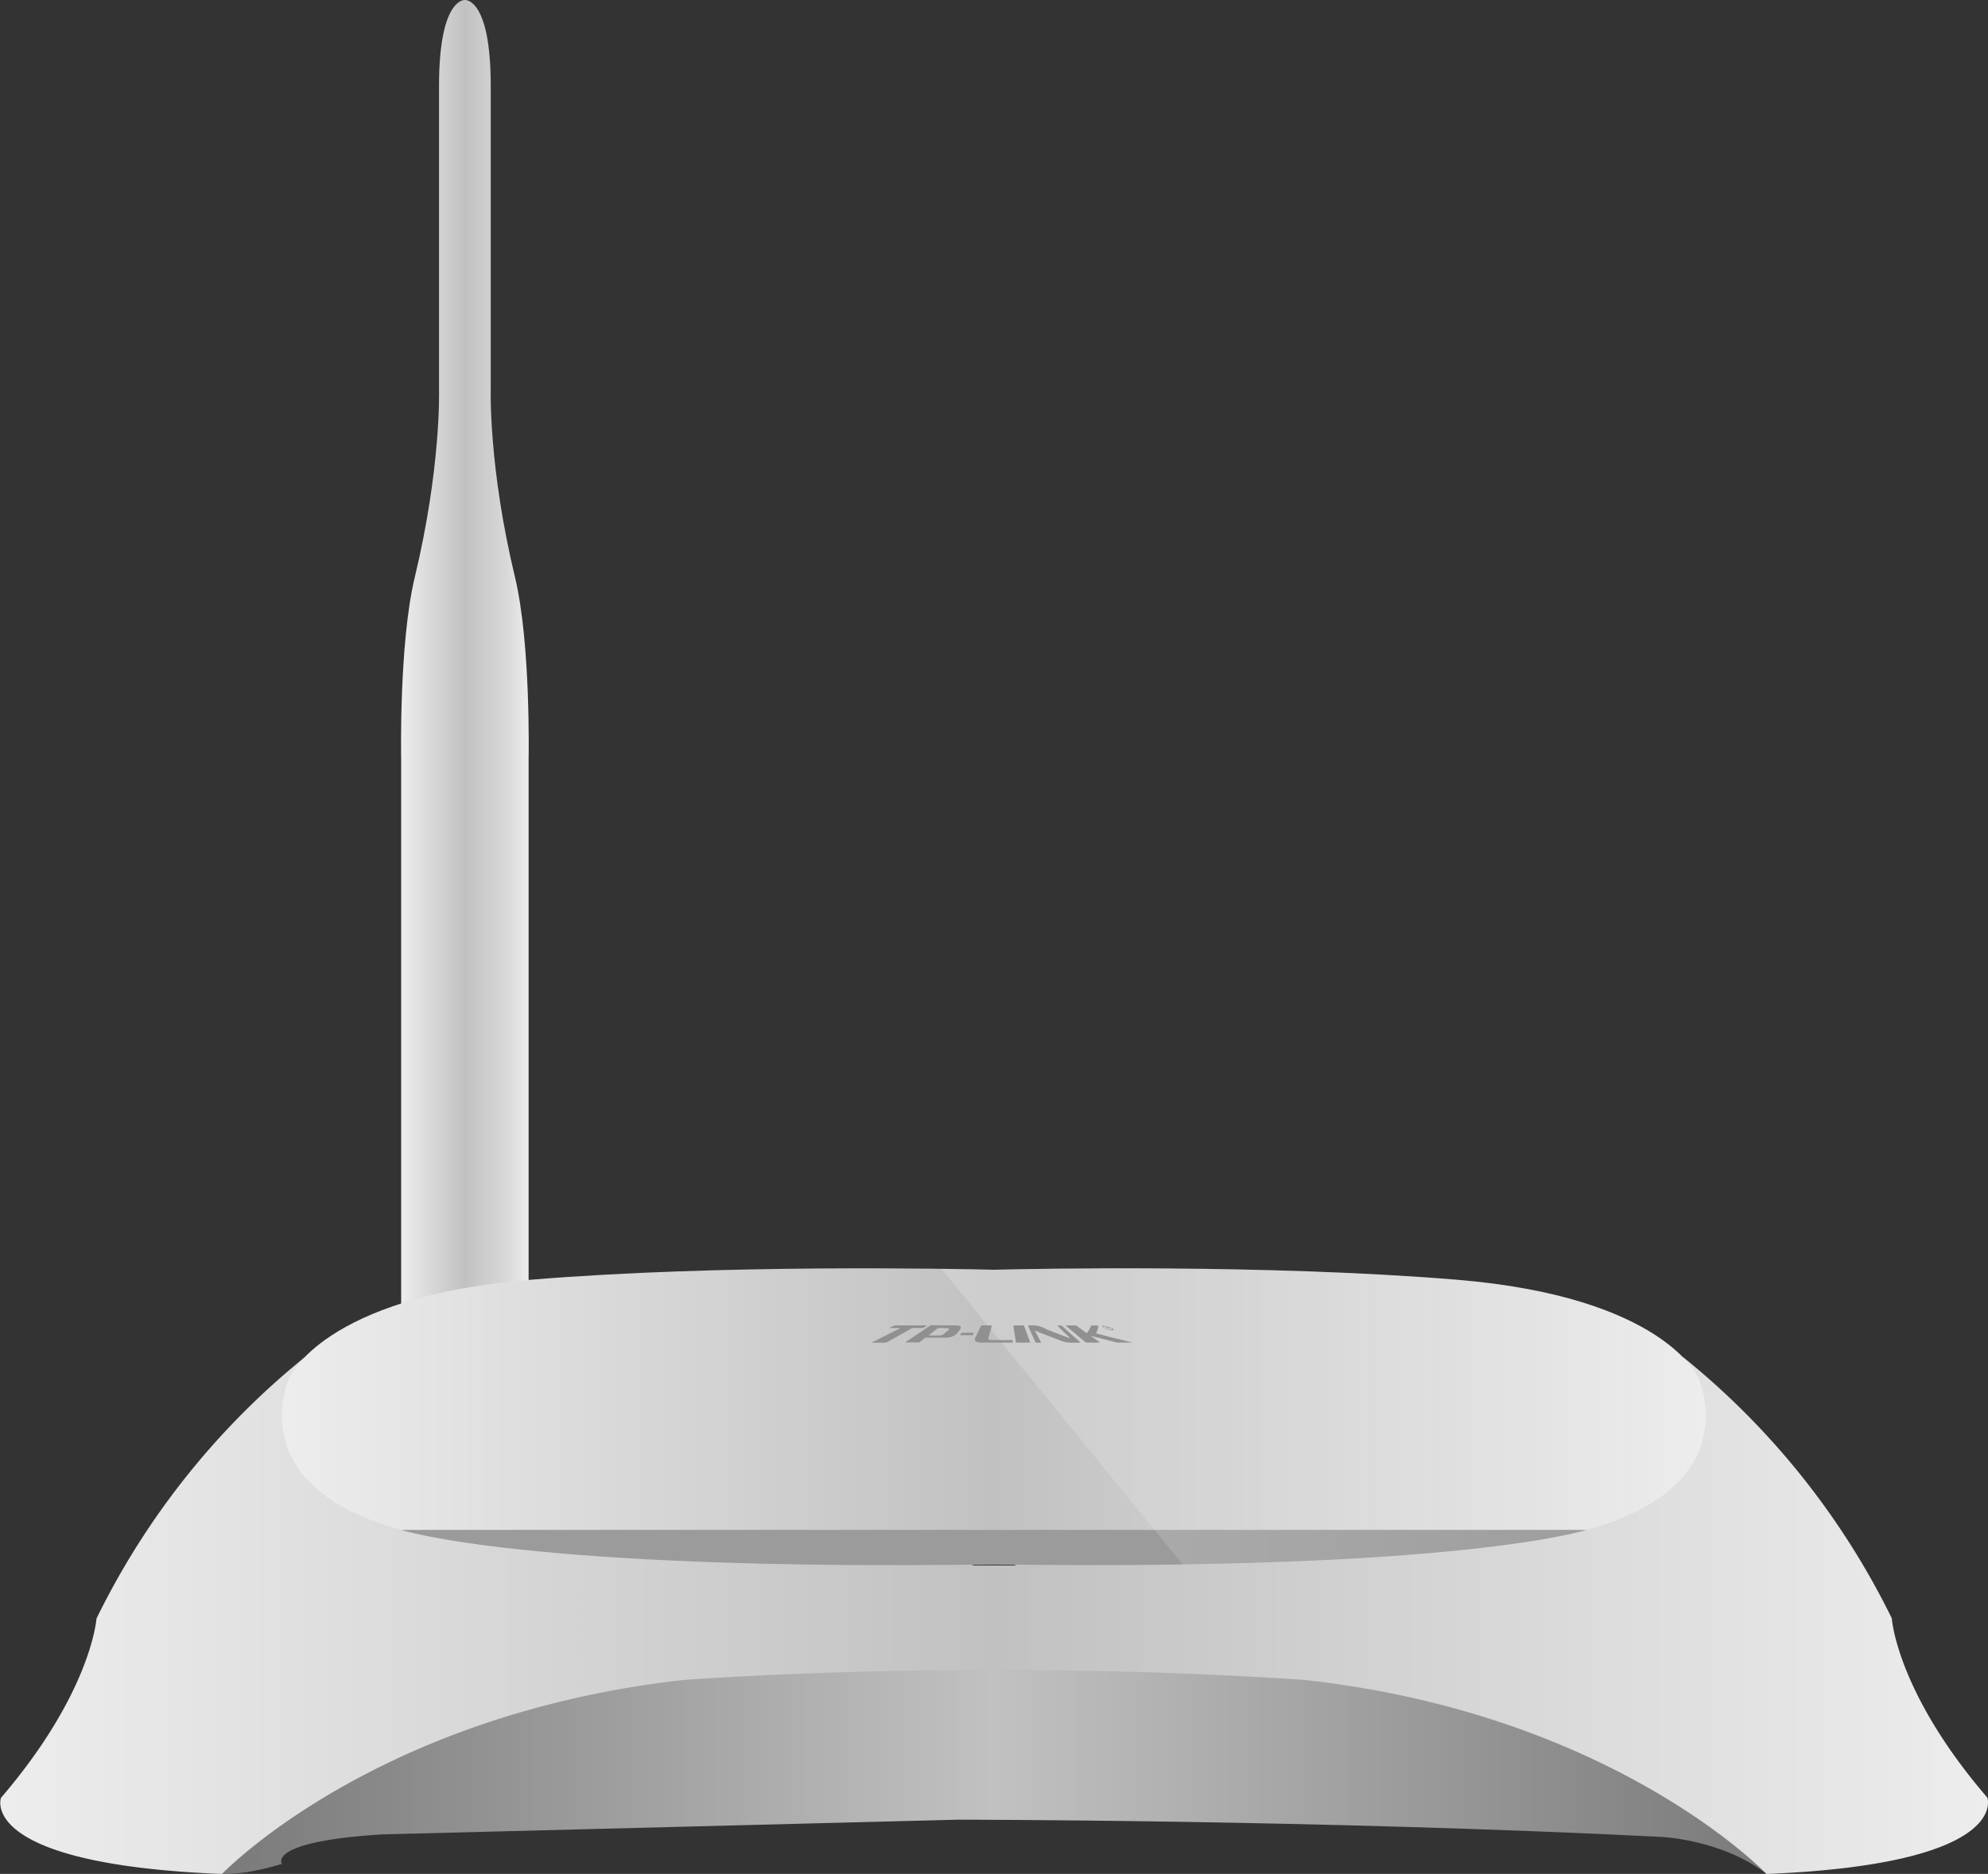 <svg xmlns="http://www.w3.org/2000/svg" xmlns:xlink="http://www.w3.org/1999/xlink" viewBox="0 0 291.39 274.71"><rect x="0" y="0" width="291.39" height="274.71" fill="#333333" stroke="none"/><defs><style>.cls-1{fill:url(#linear-gradient);}.cls-2{fill:url(#linear-gradient-2);}.cls-3{fill:url(#linear-gradient-3);}.cls-4{fill:url(#linear-gradient-4);}.cls-5{fill:#9c9b9b;}.cls-6{opacity:0.2;fill:url(#linear-gradient-5);}.cls-7{fill:#909091;}</style><linearGradient id="linear-gradient" x1="58.78" y1="98.46" x2="77.5" y2="98.46" gradientUnits="userSpaceOnUse"><stop offset="0" stop-color="#ededed"/><stop offset="0.5" stop-color="#c1c1c1"/><stop offset="0.82" stop-color="#d8d8d8"/><stop offset="1" stop-color="#ededed"/></linearGradient><linearGradient id="linear-gradient-2" x1="32.5" y1="257.42" x2="258.89" y2="257.42" gradientUnits="userSpaceOnUse"><stop offset="0" stop-color="#7a7a7a"/><stop offset="0.5" stop-color="#c1c1c1"/><stop offset="1" stop-color="#7a7a7a"/></linearGradient><linearGradient id="linear-gradient-3" y1="236.82" x2="291.39" y2="236.82" gradientUnits="userSpaceOnUse"><stop offset="0" stop-color="#ededed"/><stop offset="0.5" stop-color="#c1c1c1"/><stop offset="1" stop-color="#ededed"/></linearGradient><linearGradient id="linear-gradient-4" x1="41.32" y1="207.67" x2="250.01" y2="207.67" xlink:href="#linear-gradient-3"/><linearGradient id="linear-gradient-5" x1="137.95" y1="207.62" x2="250.04" y2="207.62" gradientUnits="userSpaceOnUse"><stop offset="0" stop-color="#fff"/><stop offset="0.01" stop-color="#fff"/><stop offset="1" stop-color="#fff" stop-opacity="0"/></linearGradient></defs><g id="Layer_2" data-name="Layer 2"><g id="Layer_1-2" data-name="Layer 1"><path class="cls-1" d="M75.48,84.6c-3.87-16.1-3.55-27.36-3.55-27.36V12.6c0-13-3.79-12.6-3.79-12.6s-3.79-.36-3.79,12.6V57.24S64.67,68.5,60.8,84.6c-2.34,9.72-2,26.64-2,26.64v85.68H77.48V111.24S77.82,94.32,75.48,84.6Z"/><path class="cls-2" d="M32.5,274.68s2.88.36,8.82-1.44c0,0-2.34-3.24,14.58-4.32l84.43-2.16s53.09,0,103.13,2.52c0,0,8.9.36,15.43,5.4l-12.55-19.44-47.52-15.12h-93.6l-55.08,17.3Z"/><path class="cls-3" d="M291.29,263.52c-13.32-15.48-14-26.28-14-26.28A113.11,113.11,0,0,0,246.76,199l-98.12,30.49h-5.88L44.63,199a113.11,113.11,0,0,0-30.49,38.28s-.72,10.8-14,26.28c0,0-3.6,9.72,32.4,11.16,0,0,22.32-23.4,67.68-28.44,0,0,19.27-1.44,42.58-1.44h5.88c23.3,0,42.57,1.44,42.57,1.44,45.36,5,67.68,28.44,67.68,28.44C294.89,273.24,291.29,263.52,291.29,263.52Z"/><path class="cls-4" d="M248.93,202s-4.86-11.88-35.46-14.4c-27.9-2.3-62-1.6-67.81-1.46-5.81-.14-39.91-.84-67.8,1.46C47.26,190.08,42.4,202,42.4,202S35,217.8,58.78,224.28c0,0,18.33,6.07,86.88,5.05,68.56,1,86.89-5.05,86.89-5.05C256.31,217.8,248.93,202,248.93,202Z"/><path class="cls-5" d="M145.66,229.33c68.56,1,86.89-5.05,86.89-5.05H58.78S77.11,230.35,145.66,229.33Z"/><path class="cls-6" d="M249,202s-4.86-11.88-35.46-14.4c-27.9-2.3-62-1.6-67.8-1.46-1.3,0-4-.09-7.75-.14l35.4,43.39c46-.69,59.23-5.07,59.23-5.07C256.34,217.8,249,202,249,202Z"/><path class="cls-7" d="M138.44,194.3h1.71c.64,0,.84.23.54.65a6,6,0,0,1-.47.58,2.36,2.36,0,0,1-1.48.57c-.65,0-1.22,0-1.83,0h-1a.61.61,0,0,0-.46.14c-.16.14-.36.28-.53.42a.51.51,0,0,1-.41.13h-1.6c-.18,0-.19,0-.06-.12l3.38-2.27a.56.56,0,0,1,.4-.13Zm-.17.38h-.59a.47.47,0,0,0-.34.12l-1.1.86c-.1.08-.12.12,0,.12h1.4a1,1,0,0,0,.75-.27L139,195c.17-.18.13-.26-.13-.27Z"/><path class="cls-7" d="M161,194.31a3.66,3.66,0,0,1-.15.69,1.66,1.66,0,0,1-.18.35c-.06.08,0,.12.3.2,1.43.37,2.92.75,4.48,1.13l.59.14h-2.21a2.36,2.36,0,0,1-.43-.09l-3.57-.92,1.2.84c.21.14.17.18-.12.17h-1.5a.47.47,0,0,1-.37-.11l-2.75-2.3c-.11-.09-.08-.11.05-.11h1.19a.56.56,0,0,1,.37.13l1.38,1,.15-.16a3.23,3.23,0,0,0,.44-.84c0-.08.11-.11.31-.11Z"/><path class="cls-7" d="M151.7,195.09l.83,1.57c0,.05.16.15,0,.15a2.9,2.9,0,0,1-.72,0s-.06-.08-.08-.12c-.33-.74-.66-1.49-1-2.24-.06-.11,0-.15.15-.14h.06a3.74,3.74,0,0,1,2.41.55c1,.39,2,.78,3.07,1.17a2.81,2.81,0,0,1,.33.13c.05-.08-.06-.15-.12-.21l-1.5-1.46c-.14-.13-.16-.19.08-.18.4,0,.39,0,.68.27l2.35,2.1c.13.12.12.16-.14.15h-1a3.84,3.84,0,0,1-1.48-.25c-1.26-.46-2.45-.92-3.54-1.37A1,1,0,0,0,151.7,195.09Z"/><path class="cls-7" d="M133.51,194.3h2.1c.26,0,.18.06,0,.19a.89.89,0,0,1-.6.19h-1.1a.86.86,0,0,0-.48.15l-3.26,1.85a1,1,0,0,1-.61.15H128c-.25,0-.23,0,0-.14l3.65-1.83c.29-.15.29-.18.05-.18h-1.18c-.16,0-.12,0,.08-.13.54-.25.53-.25.9-.25Z"/><path class="cls-7" d="M146,196.82h-2.08c-.8,0-1.21-.25-1-.65.27-.57.56-1.15.83-1.73.05-.11.12-.14.29-.14h1.11c.18,0,.22,0,.19.15-.16.55-.3,1.1-.45,1.65-.08.3,0,.35.61.35q1.31,0,2.61,0c.32,0,.33.07.34.19s0,.19-.3.18Z"/><path class="cls-7" d="M148.72,195.56c-.06-.37-.11-.74-.18-1.12,0-.11,0-.14.19-.14h1.17c.13,0,.19,0,.22.12.28.76.56,1.52.85,2.29,0,.09,0,.11-.2.11h-1.56c-.23,0-.31,0-.32-.14C148.85,196.31,148.78,195.94,148.72,195.56Z"/><path class="cls-7" d="M141.61,195.74c-.24,0-.47,0-.71,0s-.2,0-.13-.12c.17-.25.16-.25.6-.25h1.19c.29,0,.16.11.11.2s0,.18-.32.17S141.86,195.74,141.61,195.74Z"/><path class="cls-7" d="M163,195a2.78,2.78,0,0,1-1.14-.32c-.33-.17-.4-.32-.15-.33a3.42,3.42,0,0,1,1.18.33C163.28,194.81,163.33,195,163,195Zm-.13-.06c.25,0,.21-.11-.09-.26a2.48,2.48,0,0,0-.93-.26c-.22,0-.18.11.11.27A2.45,2.45,0,0,0,162.91,194.89Z"/><path class="cls-7" d="M162.53,194.59c0,.06.32.12.39.19-.57-.18-.64-.18-.41,0a2.39,2.39,0,0,1-.59-.32c0-.05.14,0,.37,0v0l-.17,0c-.07,0-.18,0,0,.06a.47.47,0,0,0,.29.06l.07,0Z"/><path class="cls-7" d="M162.29,194.47a.46.46,0,0,1,.24.12l-.07,0-.16-.07Z"/></g></g></svg>